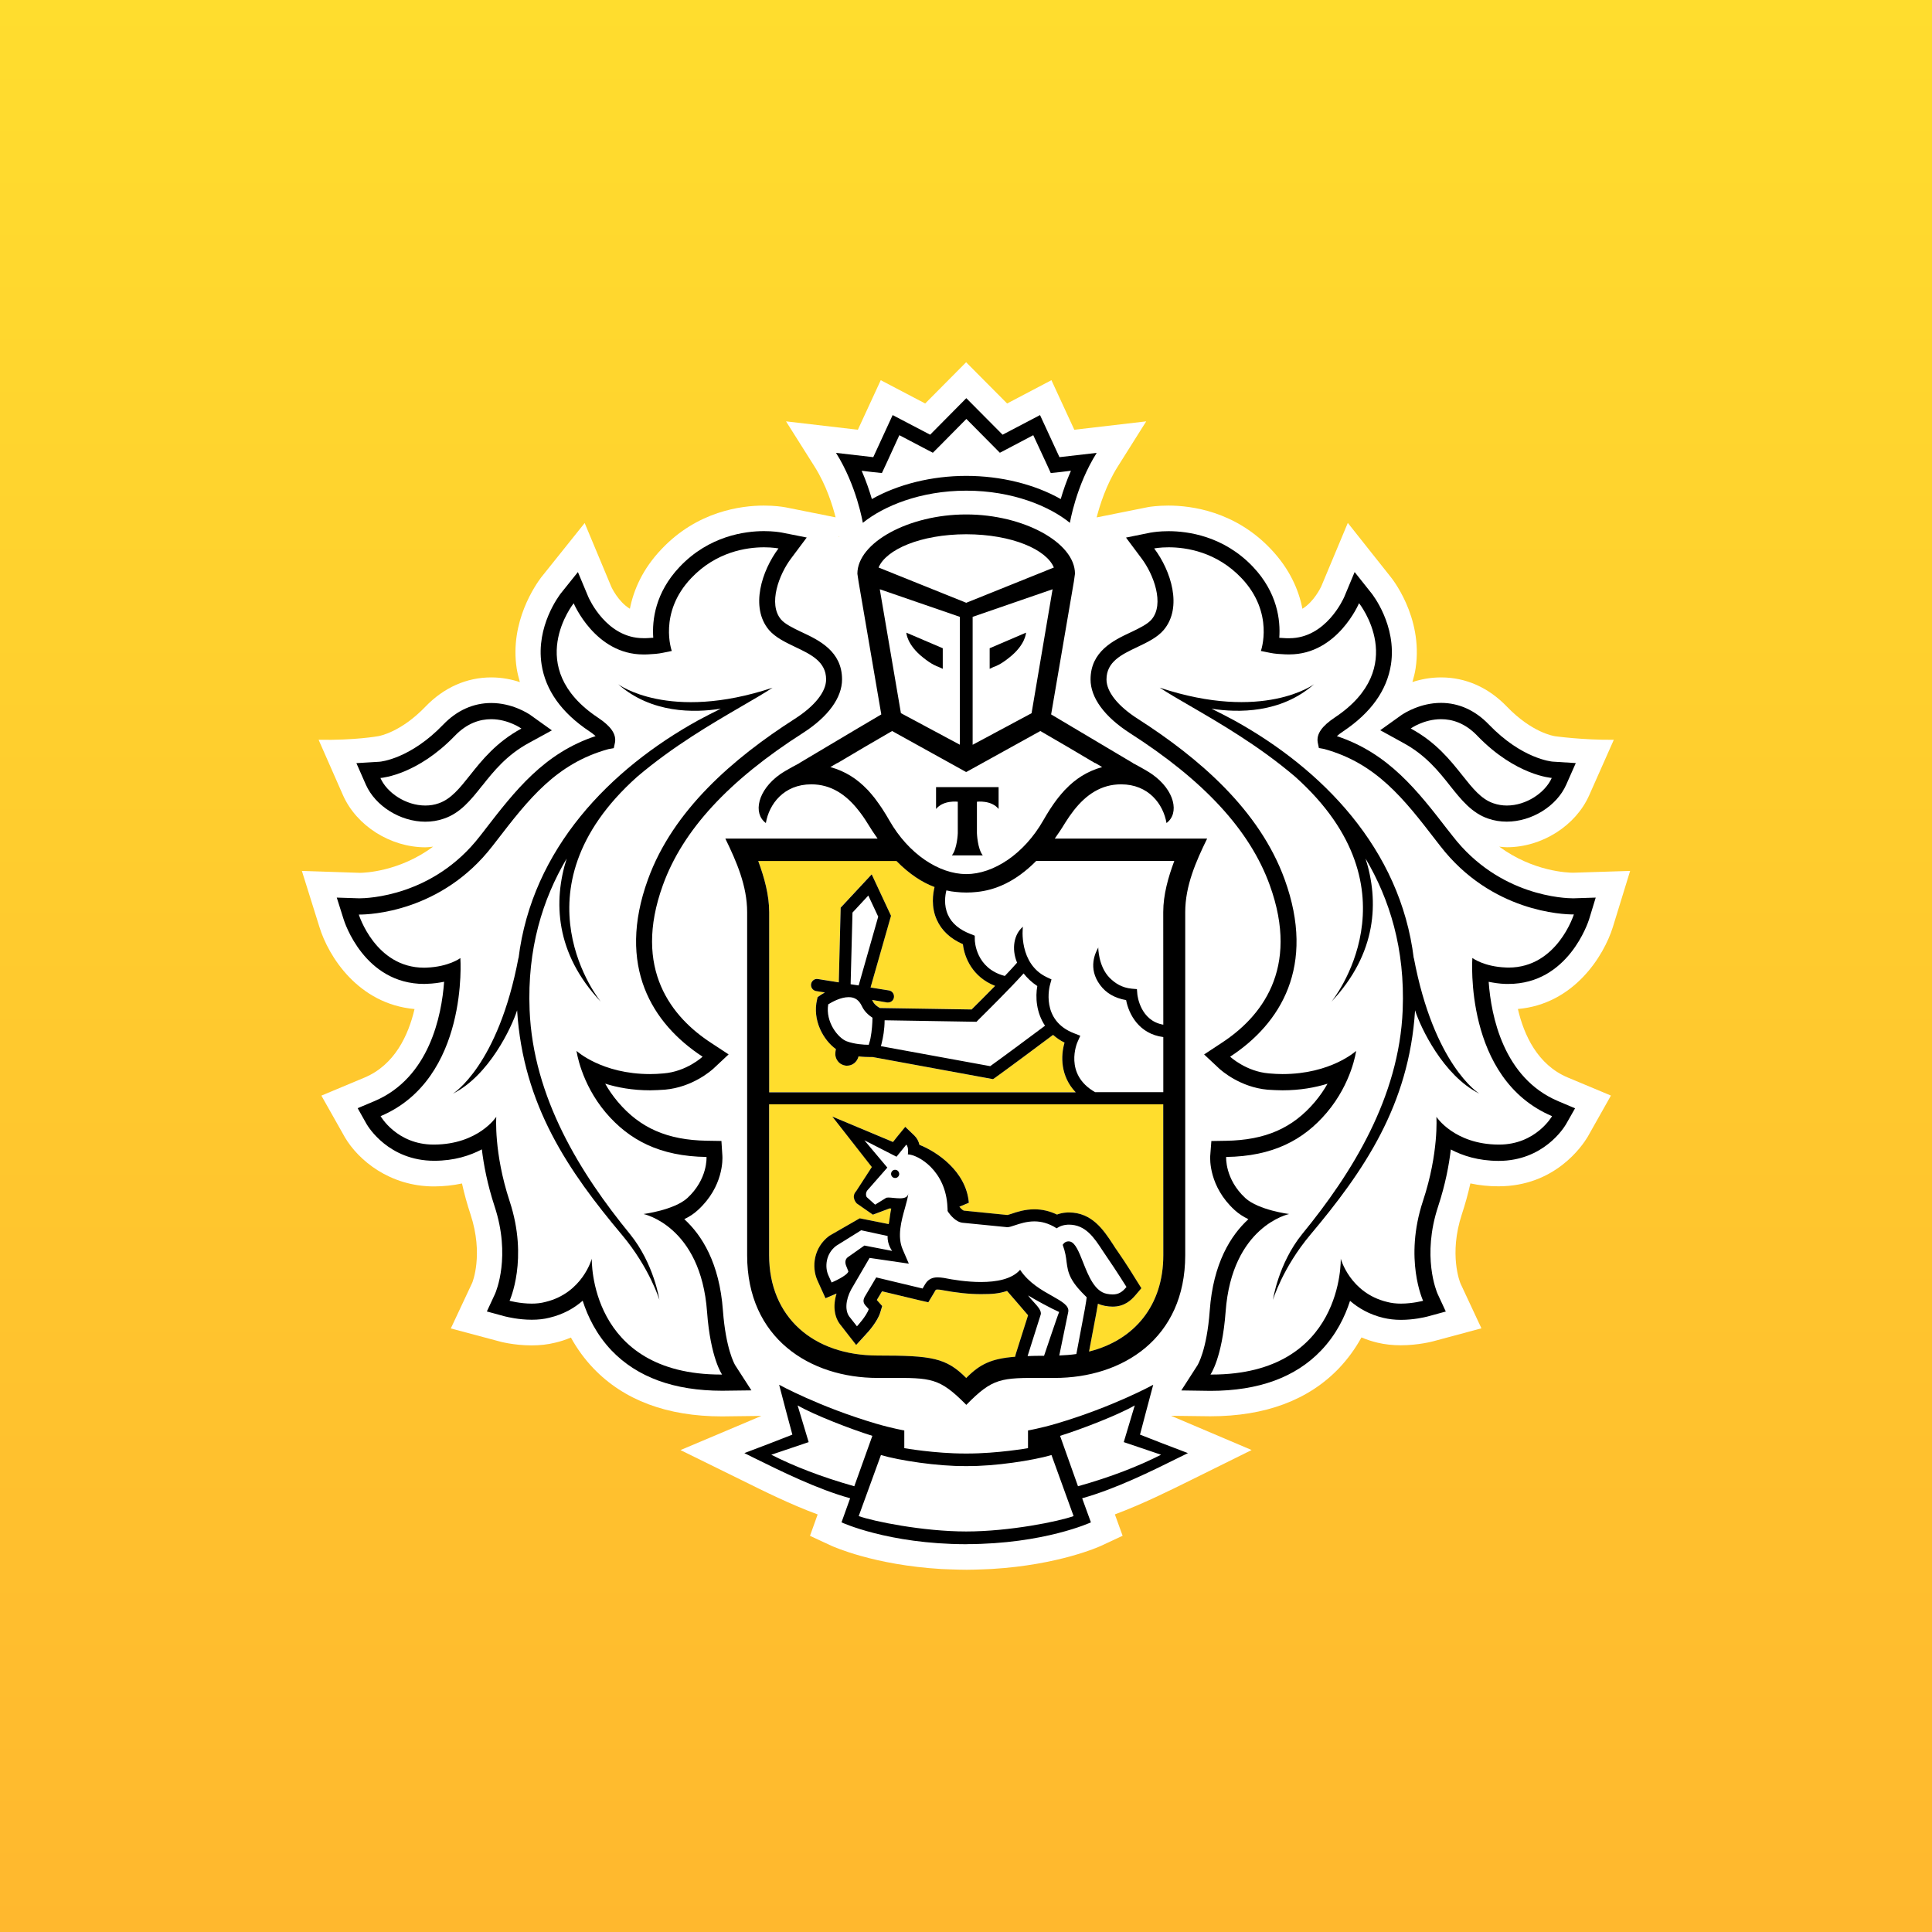 <svg width="32" height="32" viewBox="0 0 32 32" fill="none" xmlns="http://www.w3.org/2000/svg">
<rect x="0" y="0" width="32" height="32" fill="#808080" stroke="none"/>
<rect width="32" height="32" fill="url(#paint0_linear_2515_51749)"/>
<path fill-rule="evenodd" clip-rule="evenodd" d="M27 14.425L26.714 15.355C26.563 15.838 26.066 16.632 25.141 16.712C25.242 17.147 25.468 17.636 25.965 17.846L26.682 18.146L26.296 18.831C26.208 18.977 25.758 19.649 24.819 19.649C24.659 19.649 24.503 19.633 24.354 19.601C24.316 19.771 24.269 19.942 24.213 20.112C23.994 20.778 24.183 21.241 24.191 21.26L24.537 22.001L23.742 22.215C23.724 22.22 23.488 22.282 23.202 22.282C23.066 22.282 22.937 22.268 22.816 22.239C22.724 22.217 22.635 22.188 22.55 22.152C22.447 22.339 22.323 22.509 22.179 22.661C21.674 23.19 20.956 23.458 20.047 23.458L19.396 23.45L20.731 24.017L19.733 24.511C19.379 24.686 18.925 24.912 18.466 25.083L18.594 25.437L18.243 25.601C18.211 25.616 17.542 25.92 16.429 25.987C16.429 25.987 16.161 26 16.012 26C15.863 26 15.593 25.988 15.593 25.988C14.474 25.922 13.801 25.616 13.766 25.601L13.416 25.438L13.543 25.084C13.097 24.919 12.658 24.702 12.288 24.518L11.271 24.018L12.611 23.452L11.962 23.46H11.959C11.051 23.46 10.334 23.192 9.828 22.663C9.683 22.511 9.559 22.341 9.456 22.154C9.372 22.189 9.284 22.219 9.191 22.24C9.07 22.27 8.94 22.284 8.805 22.284C8.506 22.284 8.267 22.218 8.257 22.214L7.467 22.003L7.821 21.248C7.824 21.243 8.013 20.779 7.793 20.113C7.737 19.944 7.69 19.773 7.652 19.602C7.503 19.634 7.35 19.65 7.19 19.651C6.453 19.651 5.935 19.214 5.714 18.84L5.323 18.147L6.04 17.847C6.537 17.637 6.764 17.149 6.866 16.713C5.928 16.628 5.438 15.834 5.291 15.355L5 14.425L5.963 14.457C6.033 14.456 6.613 14.439 7.174 14.023L7.146 14.026C7.113 14.03 7.08 14.034 7.046 14.034C6.467 14.034 5.906 13.679 5.681 13.171L5.277 12.253C5.875 12.264 6.261 12.194 6.261 12.194L6.262 12.194C6.286 12.19 6.639 12.128 7.046 11.705C7.351 11.388 7.728 11.22 8.136 11.22C8.315 11.22 8.475 11.253 8.611 11.298C8.59 11.223 8.57 11.148 8.558 11.071C8.439 10.297 8.875 9.681 8.963 9.564L9.684 8.663L10.126 9.721C10.126 9.721 10.236 9.964 10.433 10.083C10.494 9.774 10.642 9.425 10.958 9.094C11.55 8.468 12.274 8.374 12.652 8.374C12.828 8.374 12.953 8.393 12.994 8.4L13.022 8.405L13.84 8.569C13.791 8.374 13.686 8.036 13.493 7.73L13.019 6.979L14.209 7.118L14.588 6.297L15.324 6.683L16.002 6L16.681 6.683L17.415 6.297L17.794 7.118L18.985 6.979L18.512 7.73C18.319 8.036 18.214 8.375 18.164 8.57L19.022 8.398C19.052 8.393 19.178 8.374 19.353 8.374C19.731 8.374 20.455 8.467 21.049 9.094C21.364 9.426 21.512 9.774 21.572 10.083C21.766 9.965 21.877 9.727 21.884 9.713L22.324 8.661L23.034 9.556C23.034 9.556 23.577 10.21 23.447 11.069C23.436 11.147 23.415 11.222 23.394 11.297C23.531 11.252 23.691 11.22 23.869 11.22C24.278 11.22 24.654 11.387 24.959 11.704C25.375 12.136 25.736 12.191 25.755 12.194C25.755 12.194 26.221 12.259 26.73 12.253L26.323 13.17C26.099 13.678 25.538 14.033 24.959 14.033C24.926 14.033 24.893 14.029 24.86 14.026L24.832 14.023C25.395 14.438 25.975 14.455 26.055 14.455L27 14.425ZM13.892 8.893L13.902 8.89L13.9 8.882L13.892 8.893Z" fill="white"/>
<path d="M17.817 18.091H12.74V15.106C12.74 14.817 12.656 14.526 12.559 14.258H14.847C15.064 14.478 15.277 14.615 15.479 14.69C15.454 14.797 15.419 15.015 15.516 15.234C15.596 15.411 15.74 15.546 15.949 15.637C15.972 15.855 16.108 16.183 16.482 16.327C16.318 16.496 16.158 16.655 16.094 16.718L14.575 16.694C14.54 16.677 14.482 16.637 14.456 16.582C14.454 16.577 14.452 16.574 14.449 16.571C14.447 16.568 14.446 16.565 14.444 16.562L14.692 16.603C14.697 16.604 14.703 16.604 14.707 16.604C14.756 16.604 14.797 16.569 14.805 16.52C14.814 16.464 14.777 16.413 14.723 16.404L14.419 16.356L14.757 15.166L14.437 14.48L13.923 15.033L13.892 16.27L13.547 16.214C13.493 16.203 13.443 16.243 13.433 16.298C13.425 16.352 13.461 16.404 13.516 16.413L13.661 16.436C13.61 16.466 13.575 16.49 13.571 16.493L13.542 16.514L13.534 16.551C13.45 16.898 13.639 17.227 13.845 17.374L13.838 17.418C13.829 17.472 13.841 17.523 13.872 17.567C13.902 17.611 13.948 17.638 14 17.648C14.01 17.65 14.022 17.651 14.032 17.651C14.121 17.651 14.198 17.588 14.219 17.497C14.296 17.506 14.366 17.508 14.414 17.508H14.454L16.446 17.875L16.48 17.851C16.638 17.739 17.244 17.29 17.442 17.141C17.497 17.188 17.557 17.231 17.631 17.267C17.567 17.487 17.563 17.824 17.817 18.091Z" fill="#FFDD2D"/>
<path d="M12.74 18.291H19.269L19.268 20.792C19.268 21.62 18.79 22.198 18.037 22.387L18.163 21.719C18.17 21.679 18.177 21.633 18.183 21.595C18.22 21.61 18.256 21.622 18.298 21.63C18.345 21.639 18.388 21.643 18.428 21.643C18.62 21.643 18.732 21.54 18.807 21.452L18.904 21.337L18.825 21.212C18.825 21.212 18.823 21.209 18.821 21.205C18.793 21.161 18.633 20.904 18.508 20.725C18.482 20.687 18.456 20.649 18.431 20.609L18.429 20.606C18.277 20.374 18.086 20.083 17.703 20.083L17.668 20.084C17.605 20.088 17.551 20.101 17.507 20.118C17.387 20.061 17.262 20.031 17.132 20.031C16.974 20.031 16.839 20.075 16.75 20.106C16.742 20.108 16.735 20.111 16.727 20.113C16.711 20.118 16.696 20.123 16.684 20.125L15.966 20.053C15.957 20.052 15.928 20.034 15.892 19.991V19.987L16.048 19.923C16.004 19.396 15.508 19.072 15.23 18.962C15.218 18.91 15.193 18.857 15.15 18.814L14.996 18.665L14.86 18.83L14.793 18.915L13.788 18.494L14.442 19.33L14.184 19.728C14.089 19.83 14.193 19.933 14.193 19.933L14.46 20.12L14.737 20.015C14.742 20.015 14.747 20.016 14.753 20.017C14.756 20.018 14.76 20.018 14.764 20.019C14.756 20.043 14.747 20.106 14.739 20.165C14.732 20.211 14.726 20.255 14.721 20.276L14.241 20.18L13.737 20.47C13.477 20.663 13.442 20.984 13.538 21.203L13.594 21.328L13.674 21.504L13.851 21.43C13.854 21.43 13.858 21.427 13.858 21.427C13.794 21.633 13.821 21.83 13.933 21.958L14.04 22.095L14.183 22.278L14.339 22.107C14.384 22.06 14.534 21.89 14.58 21.744L14.614 21.633L14.537 21.548L14.524 21.533L14.61 21.389L15.236 21.538L15.377 21.571L15.452 21.445L15.493 21.377C15.5 21.363 15.503 21.36 15.532 21.36C15.554 21.36 15.576 21.362 15.6 21.368C15.836 21.413 16.054 21.435 16.248 21.435C16.436 21.435 16.548 21.428 16.681 21.383C16.681 21.383 17.018 21.772 17.029 21.786L16.824 22.434L16.815 22.473C16.424 22.505 16.234 22.592 16.005 22.825C15.671 22.488 15.435 22.453 14.539 22.453C13.467 22.453 12.74 21.813 12.74 20.791V18.291Z" fill="#FFDD2D"/>
<path fill-rule="evenodd" clip-rule="evenodd" d="M16.005 8.127C16.77 8.127 17.383 8.385 17.721 8.66C17.721 8.66 17.821 8.045 18.165 7.501L17.548 7.572L17.226 6.875L16.606 7.2L16.005 6.595L15.406 7.2L14.785 6.875L14.464 7.572L13.847 7.501C14.19 8.045 14.291 8.66 14.291 8.66C14.63 8.385 15.241 8.127 16.005 8.127ZM14.436 7.817L14.607 7.835L14.681 7.677L14.896 7.208L15.296 7.418L15.451 7.499L15.575 7.375L16.006 6.939L16.438 7.375L16.561 7.499L16.716 7.418L17.114 7.208L17.332 7.677L17.404 7.835L17.575 7.817L17.738 7.797C17.663 7.969 17.608 8.131 17.569 8.266C17.137 8.021 16.576 7.882 16.004 7.882C15.435 7.882 14.874 8.021 14.441 8.266C14.401 8.131 14.347 7.968 14.272 7.797L14.436 7.817Z" fill="black"/>
<path fill-rule="evenodd" clip-rule="evenodd" d="M19.259 23.909L18.882 23.762L18.986 23.367L19.101 22.936C19.101 22.936 18.434 23.303 17.495 23.58C17.228 23.658 17.027 23.693 17.027 23.693V23.986C17.027 23.986 16.525 24.075 16.017 24.075H15.988C15.48 24.075 14.978 23.986 14.978 23.986V23.693C14.978 23.693 14.776 23.658 14.51 23.58C13.571 23.303 12.905 22.936 12.905 22.936L13.018 23.367L13.124 23.762L12.747 23.909L12.329 24.068L12.484 24.145C12.946 24.373 13.536 24.665 14.081 24.816L13.938 25.215C13.938 25.215 14.709 25.573 15.994 25.577H16.009L16.012 25.576C17.298 25.573 18.069 25.215 18.069 25.215L17.924 24.816C18.477 24.662 19.077 24.365 19.54 24.135L19.676 24.068L19.259 23.909ZM12.775 24.095L13.394 23.886L13.211 23.278C13.484 23.436 14.095 23.672 14.449 23.782L14.15 24.617C13.604 24.463 13.149 24.285 12.775 24.095ZM16.004 25.366C15.285 25.366 14.465 25.198 14.223 25.111L14.591 24.1C14.895 24.19 15.53 24.287 15.99 24.283H16.018C16.478 24.287 17.11 24.19 17.416 24.1L17.782 25.111C17.541 25.199 16.721 25.366 16.004 25.366ZM17.855 24.617L17.558 23.782C17.912 23.672 18.522 23.436 18.795 23.278L18.613 23.886L19.231 24.095C18.857 24.285 18.404 24.463 17.855 24.617Z" fill="black"/>
<path d="M23.417 15.863V15.877C23.195 14.052 21.892 12.734 20.444 11.933C20.31 11.86 20.186 11.798 20.066 11.738C20.507 11.808 21.218 11.816 21.766 11.332C21.766 11.332 20.927 11.96 19.209 11.39C19.347 11.481 19.522 11.583 19.723 11.699C20.213 11.984 20.853 12.355 21.452 12.865C23.561 14.752 22.052 16.592 22.052 16.592C22.81 15.787 22.841 14.924 22.618 14.22C23.017 14.896 23.273 15.716 23.233 16.728C23.175 18.178 22.392 19.433 21.568 20.44C21.172 20.929 21.084 21.53 21.084 21.53C21.084 21.53 21.243 21 21.701 20.454C22.585 19.402 23.339 18.309 23.438 16.734C23.529 17.02 23.905 17.815 24.502 18.114C24.486 18.104 23.75 17.634 23.417 15.863Z" fill="black"/>
<path fill-rule="evenodd" clip-rule="evenodd" d="M26.32 15.228C26.306 15.271 25.975 16.297 24.985 16.297H24.939C24.833 16.294 24.739 16.278 24.657 16.262C24.697 16.822 24.899 17.855 25.809 18.239L26.088 18.357L25.937 18.623L25.935 18.626C25.903 18.679 25.564 19.228 24.821 19.228C24.485 19.227 24.225 19.142 24.03 19.039C24.001 19.292 23.94 19.617 23.821 19.979C23.546 20.809 23.796 21.395 23.811 21.43L23.947 21.723L23.639 21.807L23.634 21.808C23.598 21.817 23.417 21.861 23.203 21.861C23.099 21.861 23.002 21.849 22.913 21.828C22.679 21.772 22.5 21.666 22.361 21.546C22.276 21.809 22.133 22.105 21.882 22.368C21.459 22.812 20.847 23.037 20.049 23.037L19.566 23.03L19.833 22.615C19.835 22.612 19.989 22.368 20.037 21.709C20.094 20.919 20.388 20.459 20.677 20.194C20.594 20.153 20.515 20.103 20.45 20.043C20.024 19.654 20.042 19.195 20.045 19.146L20.064 18.899L20.306 18.895C20.957 18.884 21.409 18.687 21.777 18.253C21.863 18.151 21.932 18.049 21.988 17.95C21.785 18.012 21.536 18.059 21.243 18.059C21.166 18.059 21.082 18.054 20.996 18.049C20.54 18.008 20.231 17.732 20.196 17.701L19.944 17.465L20.232 17.275C20.876 16.856 21.538 16.058 21.031 14.66C20.702 13.751 19.942 12.928 18.709 12.139C18.293 11.87 18.063 11.556 18.063 11.254C18.063 10.788 18.446 10.605 18.726 10.474L18.748 10.464C18.878 10.401 19.009 10.337 19.074 10.26C19.291 10.004 19.108 9.514 18.907 9.248L18.65 8.904L19.066 8.82L19.071 8.82C19.097 8.815 19.203 8.798 19.356 8.798C19.669 8.798 20.266 8.875 20.753 9.388C21.157 9.815 21.21 10.27 21.189 10.564C21.216 10.566 21.242 10.567 21.27 10.569L21.31 10.571H21.355C21.962 10.571 22.252 9.917 22.265 9.887L22.437 9.475L22.713 9.822C22.731 9.843 23.136 10.358 23.039 11.005C22.972 11.435 22.707 11.805 22.252 12.11C22.203 12.142 22.168 12.17 22.143 12.193C22.999 12.476 23.479 13.097 23.984 13.751L23.987 13.754L24.06 13.847C24.834 14.849 25.927 14.879 26.057 14.879H26.059L26.43 14.867L26.32 15.228ZM24.829 18.958C25.44 18.958 25.707 18.487 25.707 18.487C24.241 17.867 24.387 15.867 24.387 15.867C24.387 15.867 24.577 16.012 24.948 16.025C24.962 16.026 24.974 16.026 24.987 16.026C25.794 16.026 26.068 15.146 26.068 15.146H26.052C25.904 15.146 24.704 15.111 23.855 14.012L23.782 13.918C23.256 13.236 22.799 12.644 21.934 12.406L21.845 12.39L21.826 12.298C21.801 12.157 21.896 12.025 22.11 11.883C23.358 11.052 22.51 9.991 22.51 9.991C22.51 9.991 22.154 10.839 21.357 10.839C21.347 10.839 21.337 10.839 21.327 10.839C21.317 10.839 21.307 10.838 21.297 10.838L21.286 10.838C21.2 10.834 21.116 10.83 21.031 10.812L20.884 10.782C20.884 10.782 21.112 10.153 20.563 9.575C20.15 9.14 19.647 9.065 19.357 9.065C19.21 9.065 19.117 9.084 19.117 9.084C19.393 9.45 19.592 10.059 19.274 10.435C19.168 10.56 19.001 10.639 18.838 10.717C18.579 10.84 18.327 10.959 18.327 11.254C18.327 11.458 18.514 11.695 18.85 11.909C19.859 12.556 20.861 13.416 21.278 14.566C21.799 16.002 21.212 16.955 20.375 17.502C20.375 17.502 20.638 17.748 21.018 17.779C21.096 17.786 21.171 17.79 21.242 17.79C22.046 17.79 22.462 17.406 22.462 17.406C22.462 17.406 22.393 17.936 21.975 18.429C21.589 18.884 21.082 19.152 20.309 19.163C20.309 19.163 20.285 19.528 20.627 19.844C20.846 20.044 21.352 20.108 21.352 20.108C21.352 20.108 20.404 20.304 20.3 21.728C20.242 22.499 20.049 22.767 20.049 22.767H20.066C22.264 22.767 22.207 20.848 22.207 20.848C22.207 20.848 22.361 21.416 22.974 21.564C23.048 21.584 23.127 21.592 23.203 21.592C23.4 21.592 23.571 21.545 23.571 21.545C23.571 21.545 23.25 20.856 23.569 19.891C23.834 19.091 23.791 18.498 23.791 18.498C23.791 18.498 24.087 18.954 24.821 18.958H24.829Z" fill="black"/>
<path fill-rule="evenodd" clip-rule="evenodd" d="M24.014 13.01C23.826 12.772 23.611 12.504 23.241 12.304L22.861 12.095L23.213 11.843L23.219 11.839C23.269 11.807 23.526 11.642 23.868 11.642C24.161 11.642 24.434 11.765 24.659 11.999C25.207 12.569 25.7 12.614 25.718 12.615L26.1 12.639L25.942 12.996C25.785 13.352 25.37 13.609 24.957 13.609C24.852 13.609 24.748 13.593 24.65 13.559C24.378 13.467 24.203 13.247 24.02 13.018L24.014 13.01ZM24.471 12.189C24.268 11.975 24.053 11.912 23.869 11.912C23.582 11.912 23.366 12.066 23.366 12.066C23.783 12.291 24.02 12.59 24.22 12.841C24.39 13.055 24.532 13.235 24.733 13.304C24.808 13.33 24.883 13.342 24.958 13.342C25.282 13.342 25.594 13.128 25.702 12.885C25.702 12.885 25.109 12.848 24.471 12.189Z" fill="black"/>
<path d="M8.772 16.729C8.731 15.717 8.986 14.896 9.386 14.22C9.163 14.925 9.193 15.788 9.952 16.593C9.952 16.593 8.443 14.752 10.553 12.866C11.152 12.357 11.79 11.986 12.28 11.701C12.481 11.584 12.658 11.482 12.796 11.391C11.078 11.961 10.239 11.333 10.239 11.333C10.787 11.817 11.498 11.809 11.939 11.738L11.924 11.746C11.809 11.803 11.689 11.863 11.562 11.932C10.112 12.734 8.811 14.052 8.588 15.876V15.862C8.251 17.654 7.502 18.114 7.502 18.114C8.098 17.815 8.473 17.021 8.565 16.734C8.664 18.309 9.419 19.402 10.302 20.454C10.76 21 10.922 21.53 10.922 21.53C10.922 21.53 10.832 20.929 10.434 20.44C9.612 19.434 8.83 18.179 8.772 16.729Z" fill="black"/>
<path fill-rule="evenodd" clip-rule="evenodd" d="M12.177 22.612L12.178 22.614L12.446 23.029L11.962 23.035C11.164 23.035 10.553 22.811 10.128 22.367C9.879 22.104 9.735 21.807 9.651 21.544C9.514 21.665 9.333 21.77 9.098 21.826C9.011 21.848 8.914 21.859 8.808 21.859C8.59 21.859 8.404 21.813 8.375 21.806L8.373 21.806L8.064 21.722L8.2 21.429C8.216 21.392 8.465 20.807 8.191 19.978C8.072 19.615 8.011 19.29 7.981 19.037C7.786 19.14 7.526 19.226 7.192 19.226C6.438 19.226 6.099 18.663 6.075 18.623L6.074 18.622L5.924 18.355L6.202 18.238C7.113 17.852 7.315 16.82 7.356 16.261C7.272 16.278 7.178 16.292 7.074 16.295L7.026 16.297C6.035 16.297 5.705 15.272 5.692 15.228L5.578 14.867L5.951 14.879C6.082 14.879 7.176 14.849 7.95 13.848L8.023 13.755L8.029 13.746C8.533 13.094 9.012 12.475 9.865 12.192C9.84 12.17 9.806 12.141 9.756 12.109C9.301 11.804 9.036 11.434 8.97 11.004C8.874 10.373 9.26 9.866 9.292 9.824L9.294 9.822L9.572 9.475L9.744 9.886C9.758 9.918 10.047 10.57 10.655 10.57H10.7L10.74 10.568C10.767 10.567 10.793 10.565 10.82 10.563C10.799 10.27 10.853 9.815 11.258 9.388C11.746 8.874 12.341 8.797 12.654 8.797C12.805 8.797 12.909 8.814 12.937 8.819L12.944 8.82L13.362 8.903L13.104 9.248C12.903 9.513 12.719 10.004 12.936 10.26C13.002 10.337 13.133 10.4 13.263 10.463L13.285 10.473C13.565 10.604 13.947 10.787 13.947 11.253C13.947 11.555 13.719 11.87 13.303 12.138C12.068 12.927 11.309 13.75 10.98 14.659C10.473 16.056 11.133 16.854 11.779 17.274L12.068 17.464L11.816 17.7C11.781 17.731 11.472 18.007 11.015 18.048C10.928 18.053 10.847 18.059 10.768 18.059C10.474 18.059 10.226 18.012 10.024 17.949C10.08 18.049 10.149 18.15 10.235 18.252C10.602 18.685 11.056 18.883 11.705 18.894L11.949 18.898L11.965 19.145C11.968 19.195 11.986 19.653 11.56 20.042C11.495 20.103 11.418 20.153 11.334 20.193C11.624 20.458 11.917 20.918 11.974 21.708C12.022 22.341 12.164 22.591 12.177 22.612ZM9.802 20.848C9.802 20.848 9.746 22.767 11.944 22.767H11.96C11.96 22.767 11.768 22.499 11.711 21.728C11.607 20.304 10.659 20.108 10.659 20.108C10.659 20.108 11.165 20.043 11.384 19.844C11.727 19.528 11.702 19.163 11.702 19.163C10.928 19.152 10.422 18.884 10.034 18.429C9.618 17.936 9.549 17.406 9.549 17.406C9.549 17.406 9.965 17.79 10.768 17.79C10.84 17.79 10.915 17.786 10.992 17.779C11.374 17.748 11.637 17.502 11.637 17.502C10.798 16.954 10.211 16.002 10.732 14.566C11.148 13.416 12.15 12.557 13.16 11.909C13.496 11.695 13.683 11.457 13.683 11.254C13.683 10.959 13.431 10.839 13.172 10.716C13.009 10.638 12.844 10.559 12.737 10.435C12.42 10.059 12.619 9.451 12.894 9.084C12.894 9.084 12.802 9.065 12.655 9.065C12.365 9.065 11.862 9.139 11.449 9.575C10.899 10.153 11.127 10.782 11.127 10.782L10.98 10.812C10.901 10.829 10.821 10.834 10.74 10.838L10.714 10.839C10.704 10.839 10.694 10.839 10.684 10.84C10.675 10.84 10.666 10.84 10.656 10.84C9.857 10.84 9.502 9.992 9.502 9.992C9.502 9.992 8.654 11.053 9.902 11.885C10.117 12.027 10.211 12.159 10.186 12.299L10.166 12.392L10.076 12.408C9.211 12.647 8.754 13.239 8.226 13.924L8.156 14.014C7.307 15.112 6.108 15.148 5.959 15.148H5.943C5.943 15.148 6.216 16.028 7.024 16.028C7.037 16.028 7.05 16.028 7.063 16.027C7.435 16.013 7.625 15.869 7.625 15.869C7.625 15.869 7.769 17.868 6.304 18.487C6.304 18.487 6.571 18.958 7.182 18.958H7.19C7.924 18.954 8.22 18.498 8.22 18.498C8.22 18.498 8.177 19.091 8.44 19.892C8.759 20.856 8.44 21.545 8.44 21.545C8.44 21.545 8.61 21.592 8.808 21.592C8.884 21.592 8.962 21.584 9.035 21.564C9.649 21.416 9.802 20.848 9.802 20.848Z" fill="black"/>
<path fill-rule="evenodd" clip-rule="evenodd" d="M7.352 13.559C7.254 13.594 7.15 13.61 7.044 13.61C6.632 13.61 6.218 13.352 6.06 12.997L5.903 12.64L6.285 12.617C6.304 12.616 6.795 12.57 7.343 12C7.568 11.766 7.841 11.644 8.136 11.644C8.482 11.644 8.742 11.814 8.785 11.842L8.788 11.845L9.141 12.097L8.761 12.305C8.392 12.505 8.178 12.773 7.989 13.011L7.98 13.021C7.798 13.25 7.624 13.468 7.352 13.559ZM8.136 11.912C7.95 11.912 7.736 11.976 7.531 12.19C6.917 12.825 6.344 12.882 6.303 12.886L6.301 12.886C6.408 13.13 6.721 13.342 7.044 13.342C7.119 13.342 7.195 13.331 7.267 13.305C7.47 13.235 7.613 13.056 7.784 12.841C7.983 12.59 8.221 12.292 8.636 12.067C8.636 12.067 8.42 11.912 8.136 11.912Z" fill="black"/>
<path d="M15.546 11.046C15.524 11.039 15.433 11.008 15.289 10.891C15.018 10.677 15.012 10.48 15.012 10.479L15.615 10.737V11.078L15.55 11.048C15.55 11.048 15.548 11.047 15.546 11.046Z" fill="black"/>
<path d="M14.759 19.439C14.762 19.402 14.793 19.373 14.83 19.376C14.868 19.377 14.894 19.411 14.894 19.448C14.891 19.486 14.859 19.514 14.823 19.511C14.785 19.51 14.757 19.477 14.759 19.439Z" fill="black"/>
<path d="M15.504 13.399V13.037H16.54V13.399C16.418 13.248 16.181 13.279 16.181 13.279V13.801C16.181 13.801 16.19 14.058 16.278 14.168H15.766C15.855 14.057 15.864 13.801 15.864 13.801V13.279C15.864 13.279 15.627 13.248 15.504 13.399Z" fill="black"/>
<path d="M16.717 10.891C16.989 10.677 16.994 10.479 16.994 10.479L16.392 10.737V11.078L16.455 11.048L16.46 11.046C16.48 11.04 16.571 11.01 16.717 10.891Z" fill="black"/>
<path fill-rule="evenodd" clip-rule="evenodd" d="M17.805 9.503C17.805 8.986 16.95 8.521 16.006 8.521H16C15.056 8.521 14.201 8.986 14.201 9.503L14.22 9.631L14.597 11.833L14.219 12.056L13.239 12.639H13.243C13.243 12.639 13.022 12.754 12.92 12.825C12.547 13.089 12.468 13.473 12.685 13.632C12.738 13.319 12.982 12.991 13.438 12.991C13.766 12.991 14.016 13.163 14.219 13.422C14.271 13.487 14.32 13.557 14.366 13.632C14.423 13.727 14.479 13.81 14.536 13.89H12.014C12.199 14.27 12.375 14.672 12.375 15.108V20.791C12.375 22.167 13.415 22.823 14.539 22.823C14.604 22.823 14.665 22.823 14.723 22.823C15.428 22.82 15.561 22.82 16.005 23.269C16.445 22.82 16.579 22.82 17.281 22.823C17.339 22.823 17.402 22.823 17.469 22.823C18.594 22.823 19.631 22.167 19.631 20.791V15.108C19.631 14.672 19.808 14.27 19.994 13.89H17.47C17.526 13.811 17.583 13.727 17.64 13.632C17.687 13.557 17.735 13.487 17.786 13.422C17.99 13.162 18.24 12.991 18.568 12.991C19.024 12.991 19.267 13.318 19.321 13.632C19.538 13.473 19.459 13.089 19.084 12.825C18.984 12.754 18.763 12.639 18.763 12.639H18.766L17.41 11.833L17.787 9.631L17.805 9.503ZM14.572 9.76L15.898 10.217V12.335L14.922 11.812L14.572 9.76ZM14.847 14.26C15.064 14.48 15.277 14.617 15.479 14.692C15.453 14.798 15.418 15.018 15.517 15.236C15.596 15.412 15.741 15.548 15.949 15.639C15.972 15.856 16.107 16.184 16.482 16.329C16.325 16.49 16.172 16.642 16.102 16.711L16.093 16.72L14.575 16.696C14.54 16.678 14.482 16.639 14.456 16.583L14.454 16.579L14.451 16.574C14.449 16.571 14.446 16.567 14.445 16.562L14.693 16.604C14.698 16.604 14.703 16.604 14.708 16.604C14.756 16.604 14.798 16.571 14.806 16.521C14.815 16.465 14.777 16.413 14.724 16.405L14.419 16.356L14.758 15.168L14.438 14.482L13.924 15.034L13.893 16.271L13.548 16.216C13.494 16.205 13.443 16.245 13.434 16.299C13.426 16.354 13.462 16.405 13.517 16.415L13.662 16.438C13.61 16.468 13.576 16.491 13.572 16.495L13.542 16.516L13.534 16.552C13.45 16.899 13.64 17.229 13.845 17.376L13.838 17.419C13.829 17.473 13.841 17.525 13.872 17.569C13.902 17.613 13.948 17.64 13.999 17.649C14.01 17.651 14.021 17.651 14.031 17.651C14.12 17.651 14.197 17.589 14.22 17.497C14.296 17.506 14.366 17.508 14.414 17.508H14.454L16.447 17.874L16.48 17.852C16.639 17.739 17.244 17.29 17.442 17.141C17.497 17.189 17.558 17.233 17.632 17.269C17.567 17.488 17.563 17.826 17.817 18.092H12.74V15.109C12.74 14.82 12.657 14.529 12.559 14.261H14.847V14.26ZM17.309 16.989C17.107 17.14 16.589 17.525 16.401 17.659L14.591 17.328L14.603 17.279C14.627 17.183 14.651 17.052 14.652 16.899L16.174 16.924L16.203 16.894L16.231 16.866C16.342 16.756 16.739 16.363 16.954 16.123C17.013 16.198 17.086 16.269 17.181 16.332C17.148 16.513 17.163 16.771 17.309 16.989ZM14.278 16.67C14.321 16.761 14.398 16.822 14.451 16.857C14.45 16.942 14.442 17.075 14.419 17.192C14.415 17.218 14.408 17.243 14.4 17.267C14.396 17.282 14.392 17.295 14.389 17.305C14.309 17.305 14.152 17.295 14.024 17.247C13.881 17.193 13.669 16.928 13.718 16.635C13.78 16.597 13.922 16.516 14.056 16.516C14.159 16.515 14.229 16.564 14.278 16.67ZM14.089 16.302L14.12 15.115L14.382 14.833L14.546 15.183L14.222 16.322L14.089 16.302ZM17.293 22.456C17.194 22.456 17.102 22.457 17.02 22.461L17.236 21.778C17.258 21.714 17.188 21.638 17.119 21.563C17.085 21.526 17.052 21.49 17.029 21.456C17.135 21.523 17.41 21.672 17.543 21.731C17.529 21.753 17.293 22.456 17.293 22.456ZM17.969 21.68L17.828 22.427C17.738 22.44 17.643 22.447 17.545 22.451L17.693 21.732C17.715 21.628 17.592 21.559 17.428 21.466C17.256 21.37 17.038 21.247 16.896 21.032C16.76 21.188 16.504 21.234 16.247 21.234C16.013 21.234 15.778 21.196 15.636 21.167C15.6 21.162 15.565 21.157 15.531 21.157C15.449 21.157 15.374 21.183 15.322 21.272L15.281 21.342L14.513 21.158L14.322 21.48C14.295 21.532 14.293 21.576 14.337 21.625L14.389 21.683C14.354 21.796 14.194 21.968 14.194 21.968L14.08 21.823C13.989 21.72 14.004 21.533 14.098 21.358L14.403 20.835L15.053 20.93L14.952 20.696C14.857 20.479 14.929 20.221 14.989 20.008C15.015 19.916 15.038 19.832 15.045 19.764C15.037 19.833 14.976 19.848 14.903 19.848C14.868 19.848 14.83 19.844 14.796 19.841C14.766 19.838 14.738 19.835 14.716 19.835C14.697 19.835 14.68 19.837 14.671 19.844L14.495 19.953L14.356 19.828C14.34 19.804 14.334 19.747 14.375 19.706L14.697 19.339L14.317 18.887L14.849 19.159L15.011 18.959C15.056 19.004 15.037 19.12 15.037 19.12C15.203 19.124 15.669 19.386 15.693 19.998C15.695 20.016 15.695 20.037 15.695 20.057C15.695 20.057 15.699 20.065 15.707 20.078C15.74 20.124 15.831 20.242 15.946 20.253L16.682 20.326H16.685C16.716 20.326 16.759 20.312 16.812 20.294C16.896 20.266 17.006 20.23 17.132 20.23C17.244 20.23 17.369 20.259 17.502 20.345C17.502 20.345 17.569 20.291 17.678 20.285C17.686 20.284 17.695 20.284 17.703 20.284C17.981 20.284 18.122 20.499 18.265 20.718C18.292 20.759 18.319 20.8 18.347 20.84C18.48 21.032 18.658 21.316 18.658 21.316C18.592 21.396 18.531 21.44 18.429 21.44C18.401 21.44 18.369 21.437 18.334 21.43C18.131 21.392 18.027 21.131 17.938 20.905C17.872 20.738 17.813 20.59 17.728 20.565C17.717 20.562 17.706 20.561 17.696 20.561C17.631 20.561 17.602 20.619 17.602 20.619C17.646 20.739 17.657 20.825 17.666 20.903C17.678 20.989 17.687 21.066 17.739 21.168C17.803 21.291 17.908 21.396 17.971 21.459C17.982 21.469 17.992 21.479 17.999 21.487C17.999 21.489 17.985 21.598 17.969 21.68ZM14.018 20.973L14.052 21.059C14.029 21.135 13.774 21.242 13.774 21.242L13.719 21.12C13.661 20.989 13.673 20.768 13.851 20.634L14.264 20.377L14.702 20.472C14.694 20.614 14.777 20.719 14.777 20.719L14.317 20.63L14.043 20.823C13.996 20.856 13.993 20.917 14.018 20.973ZM18.038 22.386L18.164 21.718L18.17 21.682C18.175 21.652 18.18 21.621 18.185 21.594C18.22 21.609 18.258 21.621 18.299 21.629C18.346 21.638 18.39 21.642 18.429 21.642C18.622 21.642 18.733 21.539 18.808 21.451L18.905 21.337L18.826 21.211C18.819 21.198 18.645 20.917 18.51 20.724C18.483 20.686 18.457 20.648 18.432 20.607C18.279 20.374 18.087 20.082 17.703 20.082L17.669 20.083C17.605 20.087 17.551 20.1 17.507 20.117C17.386 20.059 17.262 20.03 17.133 20.03C16.974 20.03 16.84 20.074 16.751 20.105L16.728 20.112C16.712 20.117 16.697 20.122 16.684 20.124L15.966 20.052C15.957 20.051 15.927 20.033 15.892 19.989V19.986L16.047 19.922C16.004 19.396 15.507 19.071 15.229 18.962C15.217 18.909 15.192 18.856 15.149 18.813L14.994 18.664L14.858 18.83L14.791 18.915L13.786 18.494L14.44 19.33L14.182 19.728C14.087 19.83 14.191 19.933 14.191 19.933L14.458 20.119L14.735 20.015C14.741 20.015 14.746 20.016 14.752 20.017C14.755 20.017 14.758 20.018 14.762 20.018C14.755 20.041 14.746 20.102 14.738 20.16C14.732 20.208 14.725 20.254 14.72 20.275L14.24 20.179L13.736 20.469C13.476 20.662 13.441 20.983 13.537 21.203L13.593 21.327L13.673 21.503L13.85 21.428L13.853 21.427C13.853 21.427 13.854 21.427 13.855 21.426C13.855 21.426 13.855 21.426 13.856 21.425C13.792 21.631 13.818 21.827 13.931 21.956L14.038 22.094L14.181 22.277L14.337 22.106C14.383 22.059 14.532 21.889 14.578 21.744L14.612 21.632L14.536 21.547L14.523 21.532L14.609 21.388L15.235 21.538L15.376 21.57L15.451 21.445L15.492 21.376C15.499 21.362 15.502 21.359 15.53 21.359C15.553 21.359 15.575 21.362 15.599 21.367C15.835 21.412 16.053 21.435 16.247 21.435C16.434 21.435 16.546 21.427 16.68 21.382C16.68 21.382 17.017 21.77 17.028 21.785L16.823 22.432L16.814 22.472C16.423 22.503 16.233 22.591 16.004 22.824C15.67 22.488 15.434 22.452 14.538 22.452C13.466 22.452 12.739 21.812 12.739 20.79V18.291H19.267L19.268 20.79C19.269 21.62 18.791 22.198 18.038 22.386ZM19.45 14.26C19.35 14.528 19.267 14.818 19.267 15.107L19.268 16.972C18.885 16.907 18.84 16.487 18.838 16.469L18.831 16.383L18.748 16.376C18.582 16.36 18.472 16.288 18.379 16.196C18.191 16.005 18.19 15.695 18.191 15.692C18.191 15.694 18.188 15.699 18.184 15.707C18.15 15.771 18.01 16.033 18.222 16.316C18.321 16.45 18.465 16.532 18.652 16.565C18.696 16.798 18.866 17.126 19.268 17.177V18.09H18.139C17.618 17.795 17.838 17.275 17.849 17.254L17.893 17.155L17.794 17.116C17.23 16.903 17.385 16.331 17.393 16.306L17.416 16.222L17.339 16.186C16.874 15.966 16.937 15.374 16.943 15.35C16.799 15.468 16.748 15.709 16.846 15.945C16.793 16.007 16.721 16.082 16.643 16.165C16.161 16.04 16.146 15.588 16.146 15.567L16.145 15.498L16.082 15.473C15.893 15.401 15.764 15.295 15.701 15.152C15.629 14.993 15.655 14.828 15.675 14.748C15.73 14.761 15.785 14.77 15.838 14.774C15.892 14.78 15.948 14.783 16.004 14.783H16.011C16.067 14.783 16.122 14.78 16.177 14.774C16.477 14.744 16.814 14.612 17.164 14.259L19.45 14.26ZM17.69 12.375L18.136 12.639H18.143L18.255 12.705C18.003 12.776 17.81 12.904 17.649 13.073C17.645 13.076 17.641 13.08 17.637 13.084L17.632 13.09C17.595 13.13 17.558 13.174 17.523 13.218L17.515 13.229C17.511 13.234 17.507 13.24 17.502 13.245C17.468 13.29 17.436 13.336 17.404 13.385C17.399 13.393 17.394 13.402 17.388 13.409C17.351 13.466 17.316 13.526 17.28 13.588C16.962 14.145 16.456 14.477 16.005 14.478C15.554 14.477 15.047 14.145 14.73 13.588C14.695 13.528 14.661 13.469 14.623 13.412L14.614 13.398C14.61 13.392 14.607 13.386 14.603 13.381C14.572 13.335 14.54 13.29 14.508 13.247C14.5 13.235 14.493 13.226 14.485 13.216C14.45 13.173 14.415 13.13 14.379 13.091C14.375 13.088 14.372 13.084 14.368 13.08C14.366 13.077 14.363 13.074 14.359 13.071C14.197 12.903 14.005 12.775 13.753 12.705L13.866 12.639H13.871L14.317 12.375L14.776 12.108L16 12.786L16.003 12.784L16.006 12.786L17.231 12.108L17.69 12.375ZM17.086 11.813L16.11 12.336V10.217L17.434 9.76L17.086 11.813ZM16.004 9.984L14.552 9.4C14.675 9.103 15.245 8.85 16.004 8.849C16.763 8.85 17.333 9.103 17.455 9.4L16.004 9.984Z" fill="black"/>
<defs>
<linearGradient id="paint0_linear_2515_51749" x1="16" y1="0" x2="16" y2="32" gradientUnits="userSpaceOnUse">
<stop stop-color="#FFDD2E"/>
<stop offset="1" stop-color="#FFB82E"/>
</linearGradient>
</defs>
</svg>
